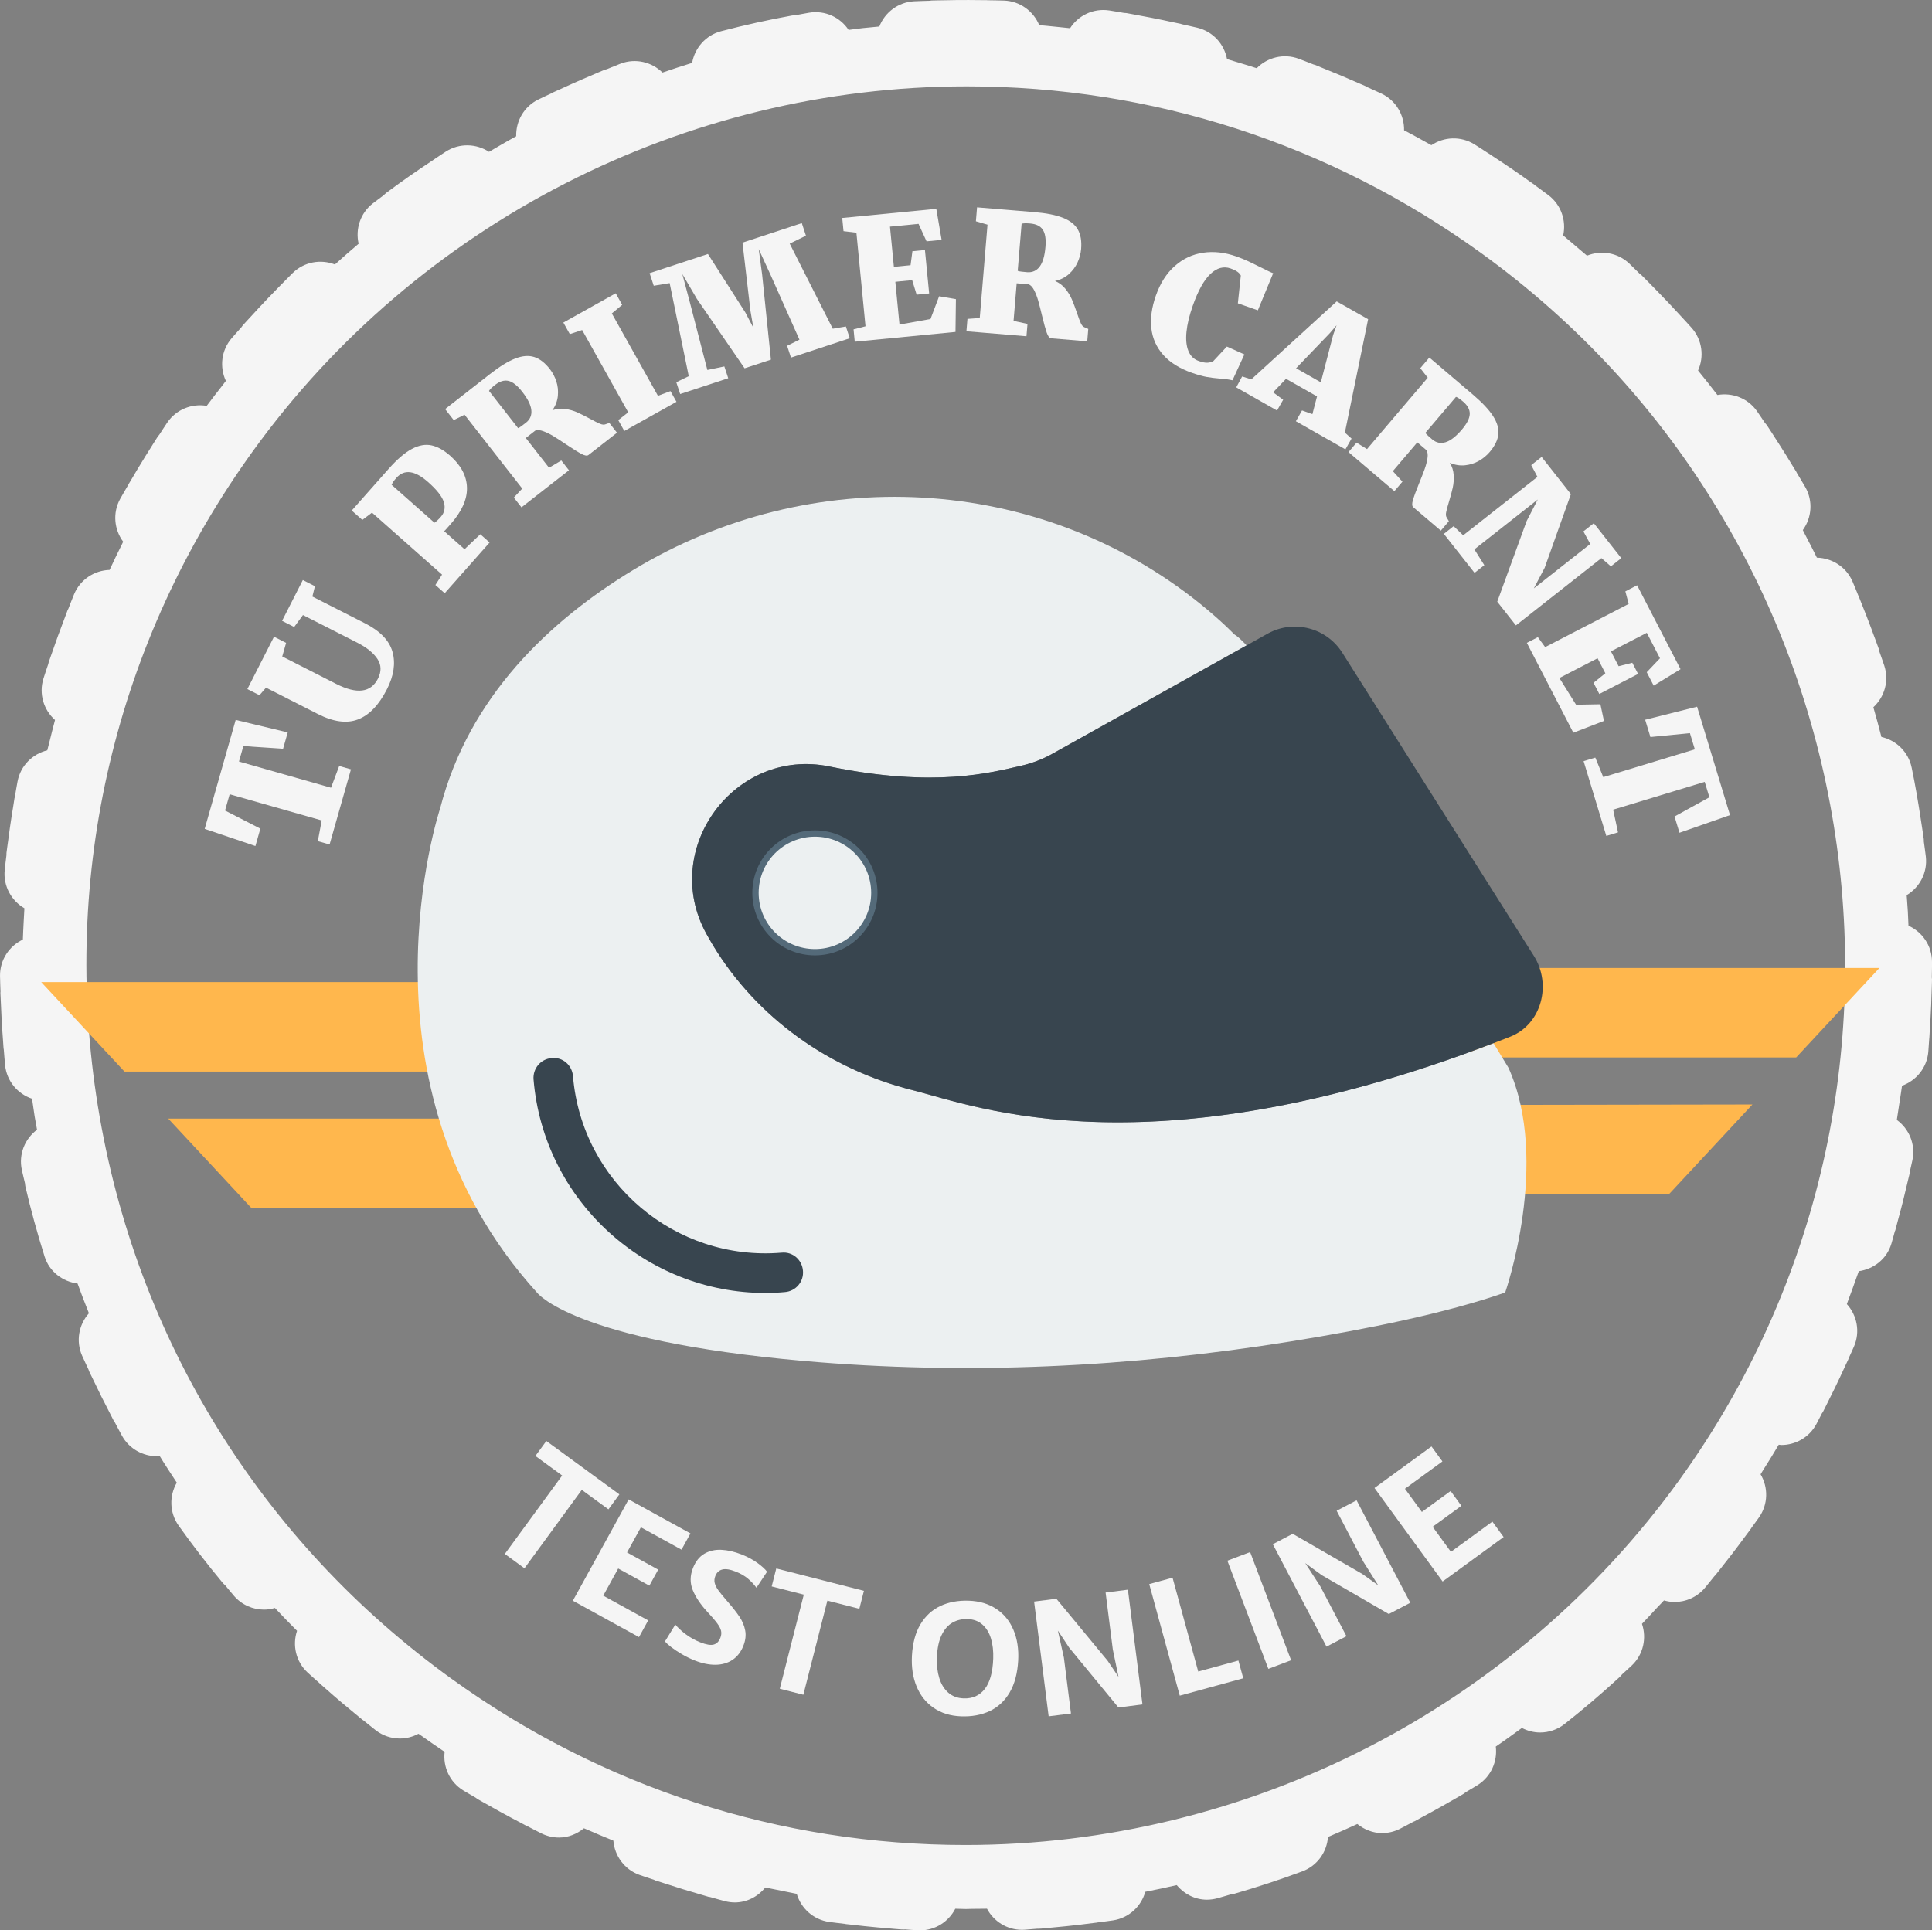 <?xml version="1.0" encoding="utf-8"?>
<!-- Generator: Adobe Illustrator 16.0.0, SVG Export Plug-In . SVG Version: 6.00 Build 0)  -->
<!DOCTYPE svg PUBLIC "-//W3C//DTD SVG 1.1//EN" "http://www.w3.org/Graphics/SVG/1.1/DTD/svg11.dtd">
<svg version="1.1" id="Layer_1" xmlns="http://www.w3.org/2000/svg" xmlns:xlink="http://www.w3.org/1999/xlink" x="0px" y="0px"
	 width="489.029px" height="488.721px" viewBox="0 0 489.029 488.721" enable-background="new 0 0 489.029 488.721"
	 xml:space="preserve">
<rect x="0" y="0" width="489.029" height="488.721" fill="#808080" stroke="none"/>
<g>
	<g>
		<g>
			<path fill="#F5F5F5" d="M81.432,207.719l-23.3-6.627l-1.172,4.119l8.942,4.587l-1.251,4.397l-12.841-4.34l7.846-27.583
				l13.175,3.166l-1.178,4.14l-10.051-0.686l-1.115,3.92l23.3,6.627l2.072-5.499l2.978,0.847l-5.412,19.026l-2.978-0.848
				L81.432,207.719z"/>
		</g>
		<g>
			<path fill="#F5F5F5" d="M67.336,174.104l-1.661,1.917l-3.062-1.558l6.745-13.26l3.062,1.558l-0.977,3.449l13.634,6.935
				c5.253,2.671,8.783,2.23,10.59-1.323c0.919-1.807,0.873-3.475-0.14-5.004c-1.013-1.528-2.723-2.905-5.132-4.13l-13.707-6.971
				l-2.224,3.024l-3.062-1.558l5.252-10.328l3.062,1.558l-0.646,2.619l13.313,6.771c3.856,1.961,6.181,4.382,6.975,7.262
				c0.794,2.88,0.328,6.017-1.398,9.41c-2.045,4.021-4.489,6.577-7.334,7.668c-2.844,1.091-6.237,0.635-10.178-1.37L67.336,174.104z
				"/>
		</g>
		<g>
			<path fill="#F5F5F5" d="M111.894,145.485l-17.732-15.694l-2.446,1.842l-2.681-2.373l4.95-5.593
				c0.247-0.279,0.763-0.862,1.55-1.751c1.06-1.198,2.002-2.262,2.825-3.192c2.167-2.448,4.135-4.137,5.904-5.067
				c1.77-0.93,3.426-1.227,4.969-0.894c1.543,0.334,3.121,1.215,4.734,2.643c2.756,2.439,4.167,5.135,4.233,8.084
				s-1.319,6.026-4.153,9.228c-0.338,0.382-0.658,0.744-0.96,1.084s-0.522,0.569-0.662,0.685l5.16,4.566l3.99-3.791l2.355,2.084
				l-11.368,12.845l-2.355-2.084L111.894,145.485z M112.346,127.137c-0.427-1.419-1.754-3.113-3.98-5.084
				c-3.354-2.969-6.038-3.317-8.048-1.044c-0.329,0.372-0.565,0.665-0.709,0.878c-0.144,0.214-0.25,0.392-0.32,0.532
				c-0.07,0.141-0.127,0.247-0.171,0.318l10.85,9.603c0.432-0.263,0.968-0.755,1.607-1.479
				C112.516,129.797,112.773,128.556,112.346,127.137z"/>
		</g>
		<g>
			<path fill="#F5F5F5" d="M132.19,123.696l-14.602-18.695l-2.74,1.365l-2.178-2.789l5.544-4.33c0.793-0.62,1.642-1.282,2.544-1.987
				c1.261-0.985,2.359-1.842,3.294-2.573c2.456-1.918,4.582-3.225,6.377-3.919c1.795-0.693,3.39-0.82,4.783-0.38
				s2.715,1.459,3.963,3.058c0.712,0.912,1.259,1.948,1.641,3.109s0.512,2.381,0.391,3.659c-0.122,1.278-0.586,2.5-1.392,3.665
				c1.03-0.384,2.101-0.499,3.211-0.342c1.111,0.156,2.145,0.448,3.099,0.875c0.955,0.427,2.073,0.99,3.353,1.688
				c1.041,0.57,1.839,0.971,2.396,1.201s1,0.278,1.331,0.142l1.032-0.36l1.936,2.479l-7.224,5.642
				c-0.337,0.264-0.932,0.168-1.785-0.286c-0.854-0.454-2.102-1.229-3.746-2.325c-1.325-0.89-2.432-1.606-3.318-2.147
				s-1.746-0.964-2.578-1.268s-1.512-0.355-2.037-0.155l-2.397,1.872l5.884,7.534l3.102-1.845l1.936,2.479l-12.018,9.386
				l-1.936-2.479L132.19,123.696z M134.494,103.855c-0.127-1.305-0.896-2.861-2.309-4.669c-1.227-1.571-2.379-2.486-3.456-2.746
				c-1.078-0.258-2.22,0.083-3.427,1.025c-0.848,0.662-1.355,1.167-1.523,1.512l7.359,9.422c0.15-0.031,0.444-0.209,0.883-0.534
				c0.438-0.325,0.804-0.602,1.097-0.831C134.162,106.22,134.621,105.16,134.494,103.855z"/>
		</g>
		<g>
			<path fill="#F5F5F5" d="M159.012,104.398L147.353,83.56l-3.12,1.035l-1.637-2.925l13.254-7.416l1.637,2.925l-2.622,2.178
				l11.669,20.855l3.178-1.185l1.516,2.708l-13.2,7.385l-1.535-2.745L159.012,104.398z"/>
		</g>
		<g>
			<path fill="#F5F5F5" d="M174.336,95.243l-4.833-23.568l-4.027,0.671l-1.047-3.184l14.761-4.856l9.462,14.792l2.039,3.881
				l-0.742-4.308l-2.013-17.243l15.017-4.939l1.047,3.184l-4.11,2.005l10.901,21.55l3.319-0.569l0.982,2.987l-14.879,4.895
				l-0.982-2.988l3.127-1.551l-7.315-16.413l-2.997-6.529l0.858,6.383l2.23,21.614l-6.663,2.192l-12.081-17.59l-3.679-6.283
				l1.844,6.93l4.492,17.364l4.303-0.893l0.982,2.987l-12.166,4.002l-0.983-2.988L174.336,95.243z"/>
		</g>
		<g>
			<path fill="#F5F5F5" d="M219.077,82.617l-2.303-23.701l-3.261-0.393l-0.324-3.336l23.807-2.313l1.346,7.855l-3.811,0.371
				l-2.03-4.421l-7.229,0.703l0.989,10.173l4.222-0.41l0.467-3.538l3.172-0.308l1.068,10.997l-3.172,0.309l-1.126-3.674
				l-4.263,0.414l1.052,10.833l7.847-1.407l2.184-5.763l4.25,0.73l-0.107,8.305l-25.496,2.477l-0.304-3.13L219.077,82.617z"/>
		</g>
		<g>
			<path fill="#F5F5F5" d="M247.994,80.521l1.963-23.64l-2.939-0.857l0.293-3.526l7.011,0.582c1.004,0.083,2.075,0.172,3.217,0.267
				c1.595,0.132,2.982,0.248,4.165,0.346c3.106,0.258,5.555,0.741,7.344,1.45s3.046,1.697,3.771,2.966
				c0.725,1.269,1.004,2.915,0.836,4.936c-0.096,1.153-0.397,2.286-0.905,3.397c-0.508,1.112-1.24,2.096-2.196,2.952
				c-0.957,0.856-2.127,1.439-3.509,1.748c1.017,0.417,1.881,1.059,2.591,1.928s1.271,1.784,1.682,2.746
				c0.412,0.961,0.851,2.133,1.317,3.514c0.377,1.125,0.691,1.961,0.944,2.508c0.252,0.547,0.546,0.883,0.882,1.007l1.002,0.436
				l-0.261,3.134l-9.135-0.758c-0.426-0.036-0.798-0.509-1.117-1.422c-0.318-0.912-0.71-2.329-1.173-4.25
				c-0.369-1.553-0.696-2.83-0.979-3.829c-0.284-1-0.629-1.893-1.033-2.681c-0.405-0.788-0.869-1.287-1.392-1.496l-3.031-0.252
				l-0.791,9.526l3.529,0.75l-0.26,3.134l-15.197-1.262l0.26-3.134L247.994,80.521z M263.151,67.512
				c0.792-1.044,1.283-2.71,1.474-4.996c0.165-1.987-0.061-3.441-0.676-4.362c-0.616-0.921-1.687-1.446-3.212-1.572
				c-1.072-0.089-1.788-0.063-2.146,0.077l-0.989,11.915c0.132,0.079,0.469,0.148,1.011,0.207s0.998,0.103,1.369,0.134
				C261.303,69.023,262.358,68.556,263.151,67.512z"/>
		</g>
		<g>
			<path fill="#F5F5F5" d="M297.353,67.355c2.085-1.846,4.473-2.969,7.163-3.369c2.689-0.4,5.493-0.09,8.41,0.93
				c1.08,0.378,2.11,0.797,3.089,1.256c0.979,0.46,2.146,1.029,3.502,1.708c0.546,0.278,1.068,0.538,1.569,0.779
				c0.5,0.241,0.894,0.412,1.18,0.512l-3.878,9.394l-5.059-1.77l0.75-7.031c-0.335-0.713-1.199-1.313-2.593-1.8
				c-1.771-0.619-3.477-0.149-5.118,1.41c-1.642,1.559-3.132,4.252-4.471,8.079c-0.853,2.438-1.377,4.625-1.572,6.562
				c-0.195,1.938-0.038,3.545,0.473,4.822c0.51,1.277,1.384,2.132,2.621,2.564c0.924,0.324,1.655,0.47,2.192,0.438
				c0.537-0.031,1.036-0.165,1.498-0.399l3.441-3.694l4.433,1.989l-3.016,6.554c-0.486-0.113-0.957-0.199-1.412-0.257
				c-0.454-0.059-1.029-0.117-1.726-0.174c-1.223-0.098-2.347-0.237-3.372-0.417c-1.026-0.18-2.255-0.521-3.688-1.021
				c-3.177-1.111-5.622-2.633-7.335-4.567c-1.713-1.933-2.714-4.17-3.001-6.71c-0.288-2.541,0.089-5.298,1.13-8.272
				C293.671,71.706,295.268,69.201,297.353,67.355z"/>
		</g>
		<g>
			<path fill="#F5F5F5" d="M316.732,96.06l21.617-19.752l7.952,4.517l-5.885,28.711l1.69,1.506l-1.554,2.735l-12.54-7.123
				l1.554-2.735l2.628,0.945l1.174-4.497l-7.845-4.456l-3.275,3.422l2.551,1.877l-1.554,2.735l-10.327-5.866l1.5-2.765
				L316.732,96.06z M334.327,96.796l3.126-11.998l0.872-2.456l-1.699,1.986l-8.56,8.911L334.327,96.796z"/>
		</g>
		<g>
			<path fill="#F5F5F5" d="M346.024,113.703l15.37-18.068l-1.89-2.41l2.293-2.695l5.358,4.558c0.768,0.652,1.587,1.35,2.459,2.092
				c1.219,1.037,2.279,1.939,3.184,2.708c2.374,2.02,4.082,3.839,5.123,5.457s1.487,3.154,1.337,4.608
				c-0.15,1.454-0.883,2.953-2.196,4.498c-0.75,0.881-1.655,1.626-2.715,2.234c-1.061,0.608-2.229,0.98-3.506,1.119
				c-1.276,0.138-2.566-0.07-3.869-0.625c0.584,0.931,0.911,1.957,0.981,3.077c0.071,1.119-0.007,2.19-0.232,3.211
				c-0.226,1.021-0.552,2.229-0.978,3.624c-0.349,1.134-0.58,1.996-0.693,2.588c-0.114,0.591-0.071,1.036,0.13,1.333l0.56,0.938
				l-2.038,2.396l-6.981-5.939c-0.325-0.277-0.353-0.879-0.079-1.806c0.272-0.927,0.779-2.306,1.522-4.138
				c0.604-1.477,1.083-2.705,1.435-3.682c0.352-0.978,0.593-1.905,0.723-2.781s0.044-1.552-0.259-2.027l-2.316-1.971l-6.194,7.281
				l2.432,2.666l-2.038,2.396l-11.615-9.881l2.038-2.396L346.024,113.703z M365.923,111.962c1.253-0.387,2.622-1.454,4.109-3.201
				c1.291-1.519,1.956-2.832,1.992-3.939s-0.528-2.157-1.694-3.149c-0.819-0.697-1.416-1.093-1.788-1.187l-7.747,9.106
				c0.062,0.141,0.295,0.393,0.701,0.757c0.406,0.363,0.751,0.666,1.035,0.907C363.54,112.114,364.67,112.35,365.923,111.962z"/>
		</g>
		<g>
			<path fill="#F5F5F5" d="M370.364,135.528l18.795-14.793l-1.576-2.973l2.635-2.073l7.409,9.414l-6.644,18.658l-2.742,5.213
				l14.291-11.249l-1.742-3.184l2.634-2.073l6.962,8.845l-2.634,2.073l-2.404-2.084l-21.641,17.033l-4.722-6l7.442-20.419
				l2.815-5.455l-16.047,12.631l2.515,3.998l-2.472,1.945l-7.768-9.869l2.471-1.945L370.364,135.528z"/>
		</g>
		<g>
			<path fill="#F5F5F5" d="M391.106,163.834l21.15-10.94l-0.846-3.173l2.977-1.54l10.989,21.245l-6.794,4.167l-1.759-3.4
				l3.352-3.527l-3.337-6.451l-9.079,4.696l1.949,3.768l3.458-0.88l1.464,2.83l-9.813,5.076l-1.464-2.83l2.993-2.41l-1.968-3.804
				l-9.667,5l4.22,6.762l6.162-0.112l0.899,4.217l-7.751,2.984l-11.769-22.752l2.794-1.445L391.106,163.834z"/>
		</g>
		<g>
			<path fill="#F5F5F5" d="M405.819,196.757l23.179-7.038l-1.244-4.098l-10.002,0.982l-1.328-4.375l13.146-3.3l8.332,27.44
				l-12.792,4.469l-1.251-4.119l8.823-4.862l-1.184-3.9l-23.18,7.038l1.233,5.744l-2.962,0.9l-5.747-18.928l2.963-0.899
				L405.819,196.757z"/>
		</g>
	</g>
	<g>
		<path fill="#F5F5F5" d="M135.521,368.619l2.771-3.79l18.486,13.514l-2.771,3.791l-6.742-4.929l-14.514,19.852l-4.971-3.634
			l14.514-19.853L135.521,368.619z"/>
		<path fill="#F5F5F5" d="M174.769,388.226l-2.265,4.113l-10.282-5.661l-3.509,6.371l7.89,4.344l-2.237,4.062l-7.889-4.344
			l-3.787,6.878l11.378,6.265l-2.329,4.23L145,405.269l14.126-25.655L174.769,388.226z"/>
		<path fill="#F5F5F5" d="M170.938,411.316c0.682,0.822,1.571,1.643,2.668,2.463s2.318,1.497,3.667,2.03
			c1.467,0.58,2.585,0.771,3.354,0.569s1.339-0.768,1.707-1.7c0.249-0.63,0.311-1.222,0.186-1.776
			c-0.125-0.556-0.455-1.194-0.989-1.918c-0.535-0.724-1.41-1.744-2.628-3.062c-1.621-1.761-2.802-3.535-3.543-5.324
			c-0.74-1.789-0.724-3.663,0.052-5.621c0.663-1.678,1.627-2.884,2.89-3.617s2.703-1.061,4.32-0.98
			c1.616,0.08,3.325,0.477,5.127,1.189c1.55,0.613,2.895,1.339,4.033,2.176c1.138,0.836,1.93,1.563,2.375,2.182l-2.681,4.057
			c-0.608-0.836-1.328-1.604-2.16-2.308c-0.833-0.703-1.863-1.298-3.092-1.784c-1.443-0.571-2.577-0.746-3.402-0.527
			c-0.825,0.22-1.41,0.767-1.756,1.641c-0.245,0.618-0.297,1.211-0.156,1.779c0.142,0.567,0.442,1.176,0.903,1.823
			s1.195,1.548,2.201,2.701c1.367,1.565,2.421,2.902,3.162,4.012c0.741,1.108,1.225,2.273,1.452,3.496
			c0.227,1.222,0.07,2.516-0.47,3.879c-0.618,1.562-1.535,2.746-2.751,3.553s-2.645,1.219-4.286,1.236s-3.393-0.342-5.254-1.078
			c-1.109-0.438-2.193-0.968-3.252-1.587c-1.06-0.618-1.972-1.225-2.737-1.817s-1.282-1.072-1.551-1.441L170.938,411.316z"/>
		<path fill="#F5F5F5" d="M195.33,401.649l1.161-4.549l22.188,5.662l-1.161,4.55l-8.092-2.065l-6.081,23.828l-5.967-1.522
			l6.081-23.828L195.33,401.649z"/>
		<path fill="#F5F5F5" d="M232.993,411.224c1.263-2.097,2.942-3.639,5.038-4.624c2.096-0.986,4.502-1.431,7.22-1.333
			c2.654,0.095,4.953,0.779,6.896,2.053c1.944,1.274,3.398,3.044,4.363,5.312c0.965,2.267,1.369,4.858,1.213,7.774
			c-0.182,3.254-0.9,5.953-2.158,8.096c-1.259,2.144-2.938,3.71-5.041,4.7s-4.519,1.437-7.249,1.339
			c-2.692-0.097-5.006-0.809-6.941-2.136s-3.376-3.133-4.321-5.416s-1.34-4.875-1.184-7.776
			C231.008,415.983,231.73,413.32,232.993,411.224z M250.828,414.843c-0.454-1.488-1.175-2.668-2.164-3.54s-2.228-1.334-3.715-1.388
			c-1.423-0.051-2.704,0.246-3.845,0.892c-1.14,0.646-2.063,1.704-2.771,3.176c-0.708,1.472-1.104,3.38-1.188,5.723
			c-0.069,1.906,0.136,3.63,0.613,5.169c0.477,1.539,1.235,2.765,2.274,3.676s2.334,1.394,3.886,1.449
			c2.243,0.081,4.021-0.71,5.332-2.372s2.029-4.227,2.153-7.69C251.474,418.029,251.281,416.332,250.828,414.843z"/>
		<path fill="#F5F5F5" d="M285.5,402.474l3.682,29.055l-6.09,0.771l-12.448-15.123l-2.879-4.349l1.527,6.848l1.792,14.146
			l-5.65,0.716l-3.682-29.055l5.632-0.713l12.988,15.714l2.747,4.074l-1.438-6.917l-1.831-14.451L285.5,402.474z"/>
		<path fill="#F5F5F5" d="M296.798,399.441l6.499,23.758l10.171-2.782l1.229,4.491l-16.073,4.397l-7.728-28.25L296.798,399.441z"/>
		<path fill="#F5F5F5" d="M316.435,392.952l10.373,27.389l-5.758,2.181l-10.374-27.388L316.435,392.952z"/>
		<path fill="#F5F5F5" d="M343.381,379.848l13.593,25.941l-5.437,2.849l-16.945-9.825l-4.216-3.07l3.822,5.884l6.617,12.63
			l-5.045,2.644l-13.593-25.941l5.028-2.635l17.657,10.19l3.996,2.859l-3.763-5.979l-6.761-12.902L343.381,379.848z"/>
		<path fill="#F5F5F5" d="M362.341,366.21l2.765,3.795l-9.486,6.912l4.283,5.879l7.278-5.304l2.73,3.748l-7.278,5.304l4.624,6.345
			l10.497-7.648l2.845,3.903l-15.443,11.253l-17.247-23.671L362.341,366.21z"/>
	</g>
</g>
<g>
	<g>
		<path fill="#F5F5F5" d="M489.029,243.535c0-4.089-2.449-7.59-5.949-9.166c-0.051-1.217-0.098-2.434-0.168-3.646
			c-0.08-1.366-0.184-2.729-0.287-4.091c3.287-1.969,5.309-5.718,4.842-9.771c-0.143-1.258-0.338-2.516-0.502-3.777
			c-0.016-0.219,0.008-0.431-0.02-0.65c-0.18-1.377-0.416-2.753-0.617-4.129c-0.053-0.332-0.1-0.664-0.152-0.995
			c-0.66-4.356-1.402-8.708-2.297-12.981c-0.834-3.985-3.918-6.911-7.652-7.748c-0.629-2.526-1.33-5.021-2.039-7.516
			c2.807-2.585,4.035-6.647,2.771-10.512c-0.383-1.168-0.814-2.333-1.215-3.5c-0.064-0.247-0.09-0.497-0.176-0.743
			c-0.445-1.29-0.951-2.582-1.426-3.875c-0.131-0.364-0.264-0.724-0.398-1.087c-0.885-2.382-1.807-4.75-2.771-7.118
			c-0.121-0.301-0.232-0.608-0.355-0.907c-0.021-0.06-0.059-0.107-0.086-0.165c-0.543-1.315-1.057-2.641-1.623-3.945
			c-1.613-3.722-5.213-5.938-9.018-6.025c-0.916-1.91-1.914-3.773-2.883-5.655c-0.225-0.44-0.447-0.885-0.676-1.324
			c2.256-3.103,2.645-7.352,0.619-10.897c-0.686-1.205-1.422-2.388-2.131-3.583c-0.043-0.076-0.064-0.157-0.107-0.231
			c-0.221-0.367-0.459-0.725-0.678-1.09c-1.283-2.135-2.594-4.24-3.939-6.33c-0.152-0.236-0.303-0.471-0.459-0.706
			c-0.789-1.22-1.557-2.462-2.365-3.662c-0.168-0.247-0.375-0.446-0.559-0.674c-0.664-0.975-1.307-1.973-1.982-2.934
			c-2.324-3.309-6.283-4.76-10.016-4.092c-1.588-2.091-3.234-4.15-4.902-6.197c1.57-3.492,1.088-7.725-1.609-10.784
			c-0.953-1.083-1.951-2.131-2.928-3.201c-0.006-0.006-0.012-0.014-0.016-0.021c-0.037-0.039-0.076-0.077-0.111-0.115
			c-1.924-2.104-3.875-4.167-5.865-6.196c-0.262-0.268-0.525-0.533-0.791-0.802c-0.98-0.992-1.947-2.012-2.941-2.98
			c-0.166-0.165-0.361-0.282-0.541-0.433c-0.877-0.852-1.736-1.733-2.617-2.566c-2.955-2.791-7.15-3.42-10.691-1.984
			c-0.648-0.566-1.326-1.112-1.984-1.674c-1.346-1.152-2.676-2.321-4.047-3.442c0.818-3.719-0.492-7.739-3.719-10.188
			c-1.096-0.831-2.211-1.64-3.324-2.452c-0.066-0.049-0.115-0.111-0.182-0.16c-0.264-0.193-0.539-0.374-0.803-0.563
			c-0.033-0.026-0.07-0.051-0.102-0.076c-0.064-0.047-0.131-0.087-0.195-0.131c-3.193-2.308-6.473-4.527-9.795-6.688
			c-0.221-0.143-0.436-0.306-0.658-0.449c-0.057-0.036-0.119-0.055-0.174-0.091c-1.172-0.754-2.332-1.536-3.51-2.267
			c-3.475-2.154-7.723-1.922-10.898,0.209c-0.137-0.077-0.277-0.145-0.412-0.223c-2.148-1.214-4.311-2.402-6.5-3.55
			c0.072-3.824-2.027-7.521-5.703-9.275c-1.162-0.554-2.352-1.063-3.521-1.6c-0.156-0.082-0.291-0.188-0.451-0.263
			c-0.867-0.395-1.764-0.755-2.639-1.14c-1.16-0.513-2.318-1.014-3.484-1.506c-1.564-0.661-3.119-1.3-4.695-1.925
			c-0.689-0.275-1.375-0.58-2.062-0.846c-0.135-0.052-0.268-0.066-0.398-0.111c-1.246-0.479-2.48-0.99-3.725-1.445
			c-3.824-1.404-7.936-0.326-10.621,2.398c-0.059-0.019-0.121-0.035-0.18-0.054c-1.807-0.583-3.629-1.138-5.455-1.68
			c-0.629-0.185-1.252-0.397-1.881-0.579c-0.709-3.751-3.508-6.939-7.457-7.912c-1.318-0.325-2.658-0.6-3.986-0.903
			c-0.111-0.029-0.207-0.083-0.324-0.107c-0.592-0.135-1.197-0.242-1.793-0.373c-1.896-0.417-3.791-0.808-5.695-1.179
			c-1-0.194-1.994-0.38-2.998-0.562c-1.061-0.193-2.123-0.418-3.184-0.597c-0.203-0.034-0.402-0.019-0.605-0.041
			c-1.256-0.206-2.51-0.445-3.764-0.631c-4.064-0.608-7.855,1.287-9.92,4.498c-1.229-0.137-2.457-0.262-3.691-0.379
			c-1.373-0.129-2.744-0.295-4.119-0.401c-1.457-3.522-4.838-6.071-8.895-6.226c-1.396-0.054-2.793-0.053-4.189-0.083
			c-0.07-0.002-0.137-0.024-0.209-0.025c-0.418-0.008-0.838,0.004-1.254-0.002c-2.201-0.034-4.398-0.042-6.597-0.017
			c-1.01,0.012-2.012,0.032-3.021,0.055c-1.028,0.025-2.061,0.017-3.09,0.055c-0.17,0.006-0.324,0.053-0.492,0.069
			c-1.301,0.047-2.612,0.064-3.901,0.132c-4.068,0.216-7.424,2.83-8.819,6.39c-1.378,0.126-2.754,0.249-4.125,0.398
			c-1.182,0.13-2.359,0.302-3.54,0.45c-0.04,0.004-0.079,0.009-0.118,0.014c-2.113-3.184-5.932-5.022-9.994-4.355
			c-1.168,0.193-2.342,0.434-3.514,0.646c-0.275,0.028-0.547,0.015-0.824,0.066c-5.99,1.091-12.016,2.425-17.92,3.968
			c-3.938,1.028-6.697,4.26-7.354,8.022c-2.521,0.766-5.012,1.601-7.498,2.447c-2.726-2.681-6.853-3.702-10.641-2.245
			c-1.144,0.435-2.27,0.92-3.409,1.376c-0.225,0.072-0.451,0.104-0.673,0.195c-1.158,0.467-2.31,0.988-3.466,1.476
			c-0.656,0.276-1.306,0.554-1.96,0.836c-1.951,0.843-3.883,1.707-5.816,2.606c-0.515,0.238-1.049,0.457-1.56,0.698
			c-0.104,0.05-0.185,0.122-0.286,0.172c-1.215,0.576-2.447,1.125-3.651,1.722c-3.633,1.795-5.675,5.492-5.574,9.294
			c-2.319,1.255-4.596,2.603-6.878,3.938c-3.207-2.088-7.465-2.264-10.904-0.079c-1.21,0.773-2.405,1.603-3.61,2.403
			c-0.001,0.001-0.003,0.001-0.006,0.002c-0.009,0.006-0.019,0.013-0.028,0.019c-3.878,2.577-7.731,5.243-11.463,8.043
			c-0.255,0.191-0.457,0.423-0.688,0.632c-0.902,0.682-1.825,1.341-2.714,2.036c-3.193,2.485-4.445,6.51-3.592,10.208
			c-2.026,1.707-4.02,3.468-5.998,5.251c-3.562-1.386-7.753-0.699-10.672,2.143c-0.998,0.969-1.971,1.995-2.96,2.989
			c-0.024,0.026-0.056,0.042-0.081,0.068c-0.155,0.155-0.303,0.322-0.458,0.477c-1.745,1.77-3.462,3.562-5.164,5.396
			c-0.551,0.591-1.09,1.184-1.634,1.781c-0.791,0.868-1.603,1.714-2.38,2.593c-0.126,0.143-0.211,0.307-0.328,0.455
			c-0.821,0.932-1.673,1.85-2.476,2.79c-2.648,3.093-3.067,7.322-1.453,10.787c-0.294,0.373-0.574,0.766-0.866,1.141
			c-1.34,1.715-2.688,3.423-3.983,5.176c-3.758-0.633-7.714,0.886-9.997,4.242c-0.686,1.007-1.329,2.042-2.001,3.06
			c-0.132,0.174-0.289,0.321-0.411,0.507c-0.689,1.052-1.342,2.143-2.02,3.21c-0.375,0.591-0.747,1.18-1.115,1.773
			c-1.24,1.994-2.444,3.998-3.624,6.023c-0.187,0.322-0.395,0.641-0.581,0.962c-0.033,0.058-0.048,0.121-0.079,0.178
			c-0.687,1.192-1.403,2.373-2.066,3.571c-1.971,3.564-1.532,7.795,0.748,10.868c-0.11,0.215-0.207,0.435-0.314,0.651
			c-1.074,2.145-2.114,4.309-3.125,6.491c-3.828,0.114-7.42,2.404-8.992,6.167c-0.5,1.198-0.952,2.423-1.434,3.631
			c-0.058,0.132-0.144,0.245-0.196,0.383c-0.296,0.744-0.559,1.511-0.847,2.262c-0.564,1.463-1.11,2.922-1.645,4.395
			c-0.496,1.363-0.973,2.723-1.444,4.096c-0.279,0.812-0.587,1.62-0.856,2.433c-0.051,0.148-0.06,0.299-0.101,0.449
			c-0.407,1.233-0.844,2.461-1.229,3.697c-1.211,3.889,0.076,7.941,2.928,10.486c-0.022,0.09-0.043,0.178-0.066,0.266
			c-0.449,1.672-0.871,3.352-1.283,5.038c-0.194,0.792-0.418,1.58-0.604,2.373c-3.713,0.898-6.755,3.851-7.523,7.847
			c-0.254,1.301-0.456,2.626-0.687,3.938c-0.024,0.116-0.074,0.22-0.094,0.339c-0.109,0.624-0.19,1.258-0.293,1.885
			c-0.313,1.877-0.605,3.752-0.876,5.639c-0.151,1.062-0.294,2.117-0.432,3.182c-0.137,1.053-0.306,2.104-0.428,3.156
			c-0.022,0.195,0.002,0.381-0.009,0.574c-0.143,1.248-0.319,2.5-0.439,3.742c-0.398,4.055,1.68,7.766,4.987,9.684
			c-0.004,0.056-0.006,0.112-0.01,0.17c-0.07,1.192-0.143,2.385-0.195,3.584c-0.062,1.389-0.147,2.777-0.185,4.167
			c-3.446,1.63-5.825,5.134-5.781,9.196c0.017,1.318,0.083,2.657,0.121,3.984c-0.001,0.111-0.028,0.217-0.024,0.328
			c0.019,0.709,0.072,1.424,0.097,2.137c0.062,1.594,0.13,3.179,0.22,4.771c0.095,1.709,0.212,3.41,0.343,5.115
			c0.053,0.666,0.077,1.334,0.134,1.996c0.011,0.115,0.049,0.219,0.062,0.334c0.113,1.318,0.196,2.645,0.331,3.957
			c0.414,4.053,3.191,7.266,6.82,8.484c0.207,1.477,0.414,2.953,0.649,4.418c0.028,0.17,0.062,0.336,0.089,0.504
			c0.161,0.98,0.352,1.947,0.523,2.924c-3.064,2.283-4.702,6.203-3.843,10.182c0.242,1.123,0.534,2.242,0.794,3.367
			c0.04,0.277,0.041,0.555,0.106,0.836c1.379,5.91,3.016,11.873,4.858,17.715c1.218,3.863,4.576,6.355,8.344,6.838
			c0.907,2.535,1.887,5.035,2.877,7.529c-2.547,2.852-3.366,7.029-1.723,10.758c0.516,1.166,1.079,2.316,1.613,3.479
			c0.06,0.146,0.087,0.299,0.154,0.445c0.361,0.785,0.768,1.564,1.141,2.35c0.64,1.348,1.289,2.682,1.953,4.02
			c0.607,1.213,1.22,2.418,1.848,3.629c0.446,0.861,0.866,1.74,1.32,2.59c0.067,0.127,0.17,0.213,0.243,0.334
			c0.614,1.143,1.2,2.301,1.831,3.43c1.842,3.299,5.266,5.154,8.794,5.154c0.239,0,0.475-0.07,0.715-0.09
			c1.392,2.293,2.879,4.537,4.353,6.787c-1.928,3.311-1.89,7.57,0.474,10.893c3.539,4.975,7.315,9.873,11.217,14.559
			c0.177,0.215,0.398,0.371,0.591,0.568c0.732,0.871,1.44,1.768,2.183,2.629c1.994,2.312,4.802,3.496,7.631,3.496
			c0.923,0,1.84-0.162,2.739-0.418c1.826,1.959,3.704,3.883,5.603,5.789c-1.211,3.629-0.311,7.787,2.671,10.559
			c0.973,0.904,1.992,1.777,2.983,2.67c0.057,0.051,0.096,0.115,0.155,0.166c0.375,0.342,0.773,0.666,1.153,1
			c1.465,1.301,2.936,2.582,4.437,3.848c1.086,0.922,2.178,1.82,3.28,2.721c0.639,0.521,1.261,1.066,1.902,1.578
			c0.059,0.049,0.132,0.061,0.192,0.107c1.045,0.832,2.072,1.697,3.126,2.51c1.832,1.418,4,2.104,6.15,2.104
			c1.629,0,3.234-0.428,4.692-1.199c0.287,0.207,0.583,0.393,0.871,0.594c1.902,1.346,3.805,2.689,5.747,3.979
			c-0.445,3.785,1.26,7.66,4.723,9.775c1.039,0.633,2.106,1.227,3.157,1.846c0.166,0.111,0.304,0.248,0.479,0.35
			c0.988,0.582,2.008,1.125,3.01,1.693c0.812,0.461,1.621,0.92,2.44,1.371c1.849,1.021,3.701,2.016,5.575,2.99
			c0.453,0.234,0.899,0.494,1.352,0.725c0.067,0.035,0.142,0.045,0.208,0.076c1.198,0.613,2.386,1.254,3.587,1.844
			c1.43,0.697,2.936,1.029,4.426,1.029c2.309,0,4.51-0.879,6.306-2.344c0.306,0.139,0.613,0.256,0.919,0.387
			c2.069,0.908,4.154,1.781,6.255,2.631c0.092,0.037,0.183,0.078,0.273,0.115c0.311,3.814,2.772,7.283,6.604,8.666
			c1.215,0.436,2.459,0.828,3.688,1.246c0.121,0.049,0.227,0.117,0.35,0.16c0.693,0.234,1.408,0.441,2.106,0.672
			c1.615,0.531,3.227,1.047,4.853,1.545c1.256,0.385,2.51,0.754,3.773,1.121c0.914,0.264,1.823,0.561,2.739,0.812
			c0.125,0.033,0.249,0.02,0.375,0.051c1.252,0.344,2.498,0.719,3.753,1.041c0.841,0.217,1.686,0.32,2.512,0.32
			c3.045,0,5.828-1.469,7.719-3.785c0.172,0.039,0.345,0.07,0.518,0.107c1.525,0.326,3.057,0.633,4.593,0.932
			c0.944,0.184,1.885,0.402,2.831,0.574c1.085,3.654,4.189,6.539,8.211,7.113c1.322,0.188,2.663,0.324,3.994,0.49
			c0.079,0.012,0.149,0.043,0.229,0.051c0.438,0.057,0.884,0.088,1.323,0.141c2.263,0.271,4.521,0.508,6.791,0.713
			c0.711,0.066,1.419,0.123,2.133,0.184c1.263,0.104,2.527,0.238,3.787,0.322c0.227,0.014,0.448,0.021,0.676,0.021
			c0.089,0,0.171-0.021,0.261-0.025c1.103,0.07,2.206,0.172,3.307,0.223c0.172,0.008,0.338,0.014,0.504,0.014
			c3.862,0,7.234-2.213,8.913-5.471c0.11,0.002,0.22,0.002,0.33,0.004c0.802,0.008,1.59,0.061,2.391,0.061
			c0.467,0,0.926-0.033,1.393-0.037c1.303-0.008,2.607-0.008,3.91-0.039c1.707,3.195,5.043,5.348,8.848,5.348
			c0.207,0,0.418-0.008,0.631-0.02c1.107-0.07,2.219-0.186,3.33-0.266c0.033,0,0.064,0.008,0.102,0.008
			c0.256,0,0.52-0.008,0.779-0.029c1.061-0.082,2.123-0.209,3.186-0.305c1.008-0.094,2.012-0.184,3.02-0.291
			c2.33-0.238,4.641-0.512,6.955-0.816c0.291-0.037,0.59-0.064,0.881-0.104c0.045-0.008,0.084-0.023,0.131-0.031
			c1.354-0.184,2.721-0.338,4.062-0.543c4.027-0.617,7.113-3.553,8.15-7.236c2.666-0.514,5.311-1.088,7.947-1.689
			c1.893,2.258,4.641,3.688,7.635,3.688c0.861,0,1.742-0.113,2.619-0.348c1.139-0.305,2.275-0.662,3.414-0.986
			c0.225-0.047,0.449-0.031,0.676-0.096c5.875-1.693,11.746-3.625,17.436-5.736c3.812-1.414,6.234-4.902,6.512-8.709
			c2.504-1.041,4.969-2.156,7.43-3.281c1.789,1.436,3.971,2.297,6.258,2.297c1.518,0,3.062-0.344,4.508-1.072
			c1.172-0.59,2.326-1.229,3.49-1.838c0.086-0.039,0.176-0.051,0.26-0.096c0.521-0.273,1.031-0.574,1.551-0.854
			c1.928-1.029,3.83-2.074,5.723-3.148c0.514-0.291,1.02-0.582,1.531-0.881c1.178-0.678,2.377-1.334,3.535-2.027
			c0.215-0.127,0.389-0.301,0.594-0.443c0.988-0.598,1.998-1.172,2.973-1.781c3.424-2.141,5.088-6.006,4.623-9.766
			c2.234-1.514,4.418-3.115,6.605-4.709c1.436,0.742,3.012,1.15,4.607,1.15c2.186,0,4.391-0.711,6.234-2.172
			c4.781-3.773,9.482-7.789,13.979-11.926c0.211-0.195,0.367-0.422,0.559-0.631c0.812-0.754,1.652-1.484,2.453-2.246
			c2.936-2.793,3.787-6.932,2.564-10.533c1.268-1.303,2.494-2.662,3.734-4c0.605-0.65,1.24-1.271,1.838-1.928
			c0.875,0.24,1.77,0.395,2.666,0.395c2.867,0,5.717-1.223,7.711-3.592c0.807-0.963,1.582-1.963,2.379-2.939
			c0.084-0.096,0.182-0.16,0.262-0.26c0.598-0.729,1.164-1.492,1.752-2.23c0.779-0.984,1.549-1.961,2.312-2.951
			c1.242-1.611,2.451-3.23,3.65-4.867c0.285-0.393,0.594-0.775,0.873-1.166l0.49-0.688c0.023-0.035,0.039-0.076,0.062-0.111
			c0.635-0.885,1.297-1.752,1.916-2.641c2.328-3.342,2.328-7.598,0.379-10.883c0.211-0.33,0.4-0.67,0.607-0.998
			c1.365-2.145,2.703-4.309,3.998-6.5c0.219,0.014,0.436,0.08,0.654,0.08c3.576,0,7.043-1.912,8.859-5.281
			c0.486-0.896,0.938-1.828,1.414-2.736c0.07-0.121,0.174-0.211,0.242-0.34c0.609-1.17,1.178-2.371,1.773-3.557
			c0.424-0.848,0.848-1.689,1.264-2.541c0.883-1.809,1.727-3.621,2.559-5.445c0.283-0.617,0.59-1.227,0.867-1.844
			c0.039-0.088,0.053-0.182,0.09-0.271c0.438-0.98,0.904-1.951,1.324-2.93c1.607-3.738,0.758-7.9-1.814-10.729
			c0.127-0.326,0.232-0.654,0.355-0.979c0.738-1.945,1.445-3.904,2.133-5.871c0.172-0.496,0.367-0.986,0.535-1.48
			c3.762-0.537,7.086-3.072,8.25-6.951c0.314-1.047,0.586-2.115,0.885-3.17c0.023-0.076,0.074-0.131,0.1-0.203
			c0.234-0.838,0.438-1.693,0.666-2.533c0.441-1.613,0.871-3.219,1.277-4.84c0.318-1.264,0.613-2.525,0.912-3.797
			c0.25-1.076,0.535-2.148,0.773-3.223c0.035-0.158,0.027-0.316,0.055-0.475c0.213-0.988,0.463-1.975,0.664-2.963
			c0.818-3.986-0.863-7.895-3.955-10.146c0.033-0.197,0.061-0.396,0.092-0.596c0.227-1.391,0.439-2.785,0.639-4.184
			c0.188-1.291,0.422-2.576,0.584-3.871c3.588-1.283,6.295-4.529,6.652-8.568c0.096-1.1,0.148-2.219,0.232-3.322
			c0.006-0.061,0.025-0.115,0.027-0.176c0.031-0.414,0.043-0.832,0.072-1.246c0.162-2.366,0.299-4.73,0.395-7.106
			c0.027-0.729,0.047-1.452,0.068-2.179c0.047-1.436,0.121-2.873,0.143-4.303c0-0.193-0.041-0.374-0.053-0.564
			c0.012-0.975,0.057-1.957,0.057-2.929V243.535z M425.072,374.709c-41.734,57.861-109.297,92.404-180.727,92.404
			c-46.905,0-91.87-14.547-130.039-42.072c-48.23-34.781-80.023-86.262-89.529-144.959c-9.506-58.691,4.417-117.578,39.194-165.806
			c41.736-57.862,109.3-92.407,180.729-92.407c46.904,0,91.869,14.549,130.037,42.075
			C474.291,135.746,496.869,275.154,425.072,374.709z"/>
	</g>
</g>
<g>
	<polygon fill="#FFB74D" points="379.211,279.736 443.58,279.633 422.512,302.281 358.334,302.281 	"/>
	<polygon fill="#FFB74D" points="378.158,245.078 475.721,245.078 454.652,267.729 371.91,267.729 	"/>
</g>
<g>
	<polygon fill="#FFB74D" points="117.622,283.201 42.573,283.201 63.641,305.854 127.82,305.854 	"/>
	<polygon fill="#FFB74D" points="107.995,248.65 10.432,248.65 31.5,271.299 114.244,271.299 	"/>
</g>
<g>
	<g>
		<defs>
			<rect id="SVGID_1_" x="105.723" y="120.741" width="287.271" height="231.622"/>
		</defs>
		<clipPath id="SVGID_2_">
			<use xlink:href="#SVGID_1_"  overflow="visible"/>
		</clipPath>
		<path clip-path="url(#SVGID_2_)" fill="#ECF0F1" d="M378.036,264.102c-87.368,33.414-131.411,15.838-147.146,11.896
			c-20.881-5.244-39.269-18.237-50.403-36.646c-0.615-1.01-1.179-2.014-1.717-2.986c-11.778-21.472,7.243-47.246,31.212-42.301
			c26.729,5.508,40.93,1.515,48.421-0.172c2.815-0.639,5.483-1.664,8.029-3.081l49.106-27.417c-1.248-1.325-2.326-2.332-3.158-2.821
			c0,0-2.986-3.182-8.617-7.732c-40.979-32.977-98.481-35.79-143.476-8.543c-21.175,12.831-41.618,32.093-48.886,60.389
			c0,0-23.284,69.844,24.501,122.549c0,0,8.843,12.143,67.57,17.332c41.123,3.623,82.519,1.609,123.253-4.945
			c19.191-3.091,39.388-7.173,54.271-12.387c0,0,11.529-33.097,0.832-56.891L378.036,264.102z M378.036,264.102"/>
	</g>
	<path fill="#38454F" d="M193.752,327.356c-30.306,0-56.132-23.329-58.699-54.052c-0.221-2.766,1.809-5.195,4.574-5.416
		c2.812-0.312,5.189,1.812,5.407,4.584c2.255,26.879,25.902,46.928,52.806,44.676c2.837-0.293,5.188,1.836,5.407,4.578
		c0.251,2.766-1.812,5.189-4.575,5.404C197.029,327.283,195.371,327.356,193.752,327.356L193.752,327.356z M193.752,327.356"/>
	<path fill="#38454F" d="M388.244,241.99l-48.471-76.717c-3.965-6.292-12.142-8.467-18.727-4.945l-54.614,30.483
		c-2.521,1.417-5.214,2.442-8.029,3.081c-7.467,1.662-21.692,5.655-48.421,0.172c-23.969-4.945-42.99,20.829-31.212,42.301
		c0.538,0.973,1.102,1.959,1.717,2.986c11.159,18.409,29.522,31.402,50.403,36.616c16.004,4.021,61.172,22.16,151.355-13.482
		C390.227,259.352,392.821,249.242,388.244,241.99L388.244,241.99z M388.244,241.99"/>
	<path fill="#ECF0F1" d="M221.313,226.062c0,8.295-6.729,15.027-15.028,15.027c-8.322,0-15.052-6.732-15.052-15.027
		c0-8.305,6.729-15.033,15.052-15.033C214.584,211.029,221.313,217.758,221.313,226.062L221.313,226.062z M221.313,226.062"/>
	<path fill="none" stroke="#546A79" stroke-width="1.6" stroke-linecap="round" stroke-linejoin="round" stroke-miterlimit="10" d="
		M221.313,226.06c0,8.292-6.729,15.024-15.028,15.024c-8.322,0-15.052-6.732-15.052-15.024c0-8.299,6.729-15.03,15.052-15.03
		C214.584,211.029,221.313,217.761,221.313,226.06L221.313,226.06z M221.313,226.06"/>
</g>
</svg>
